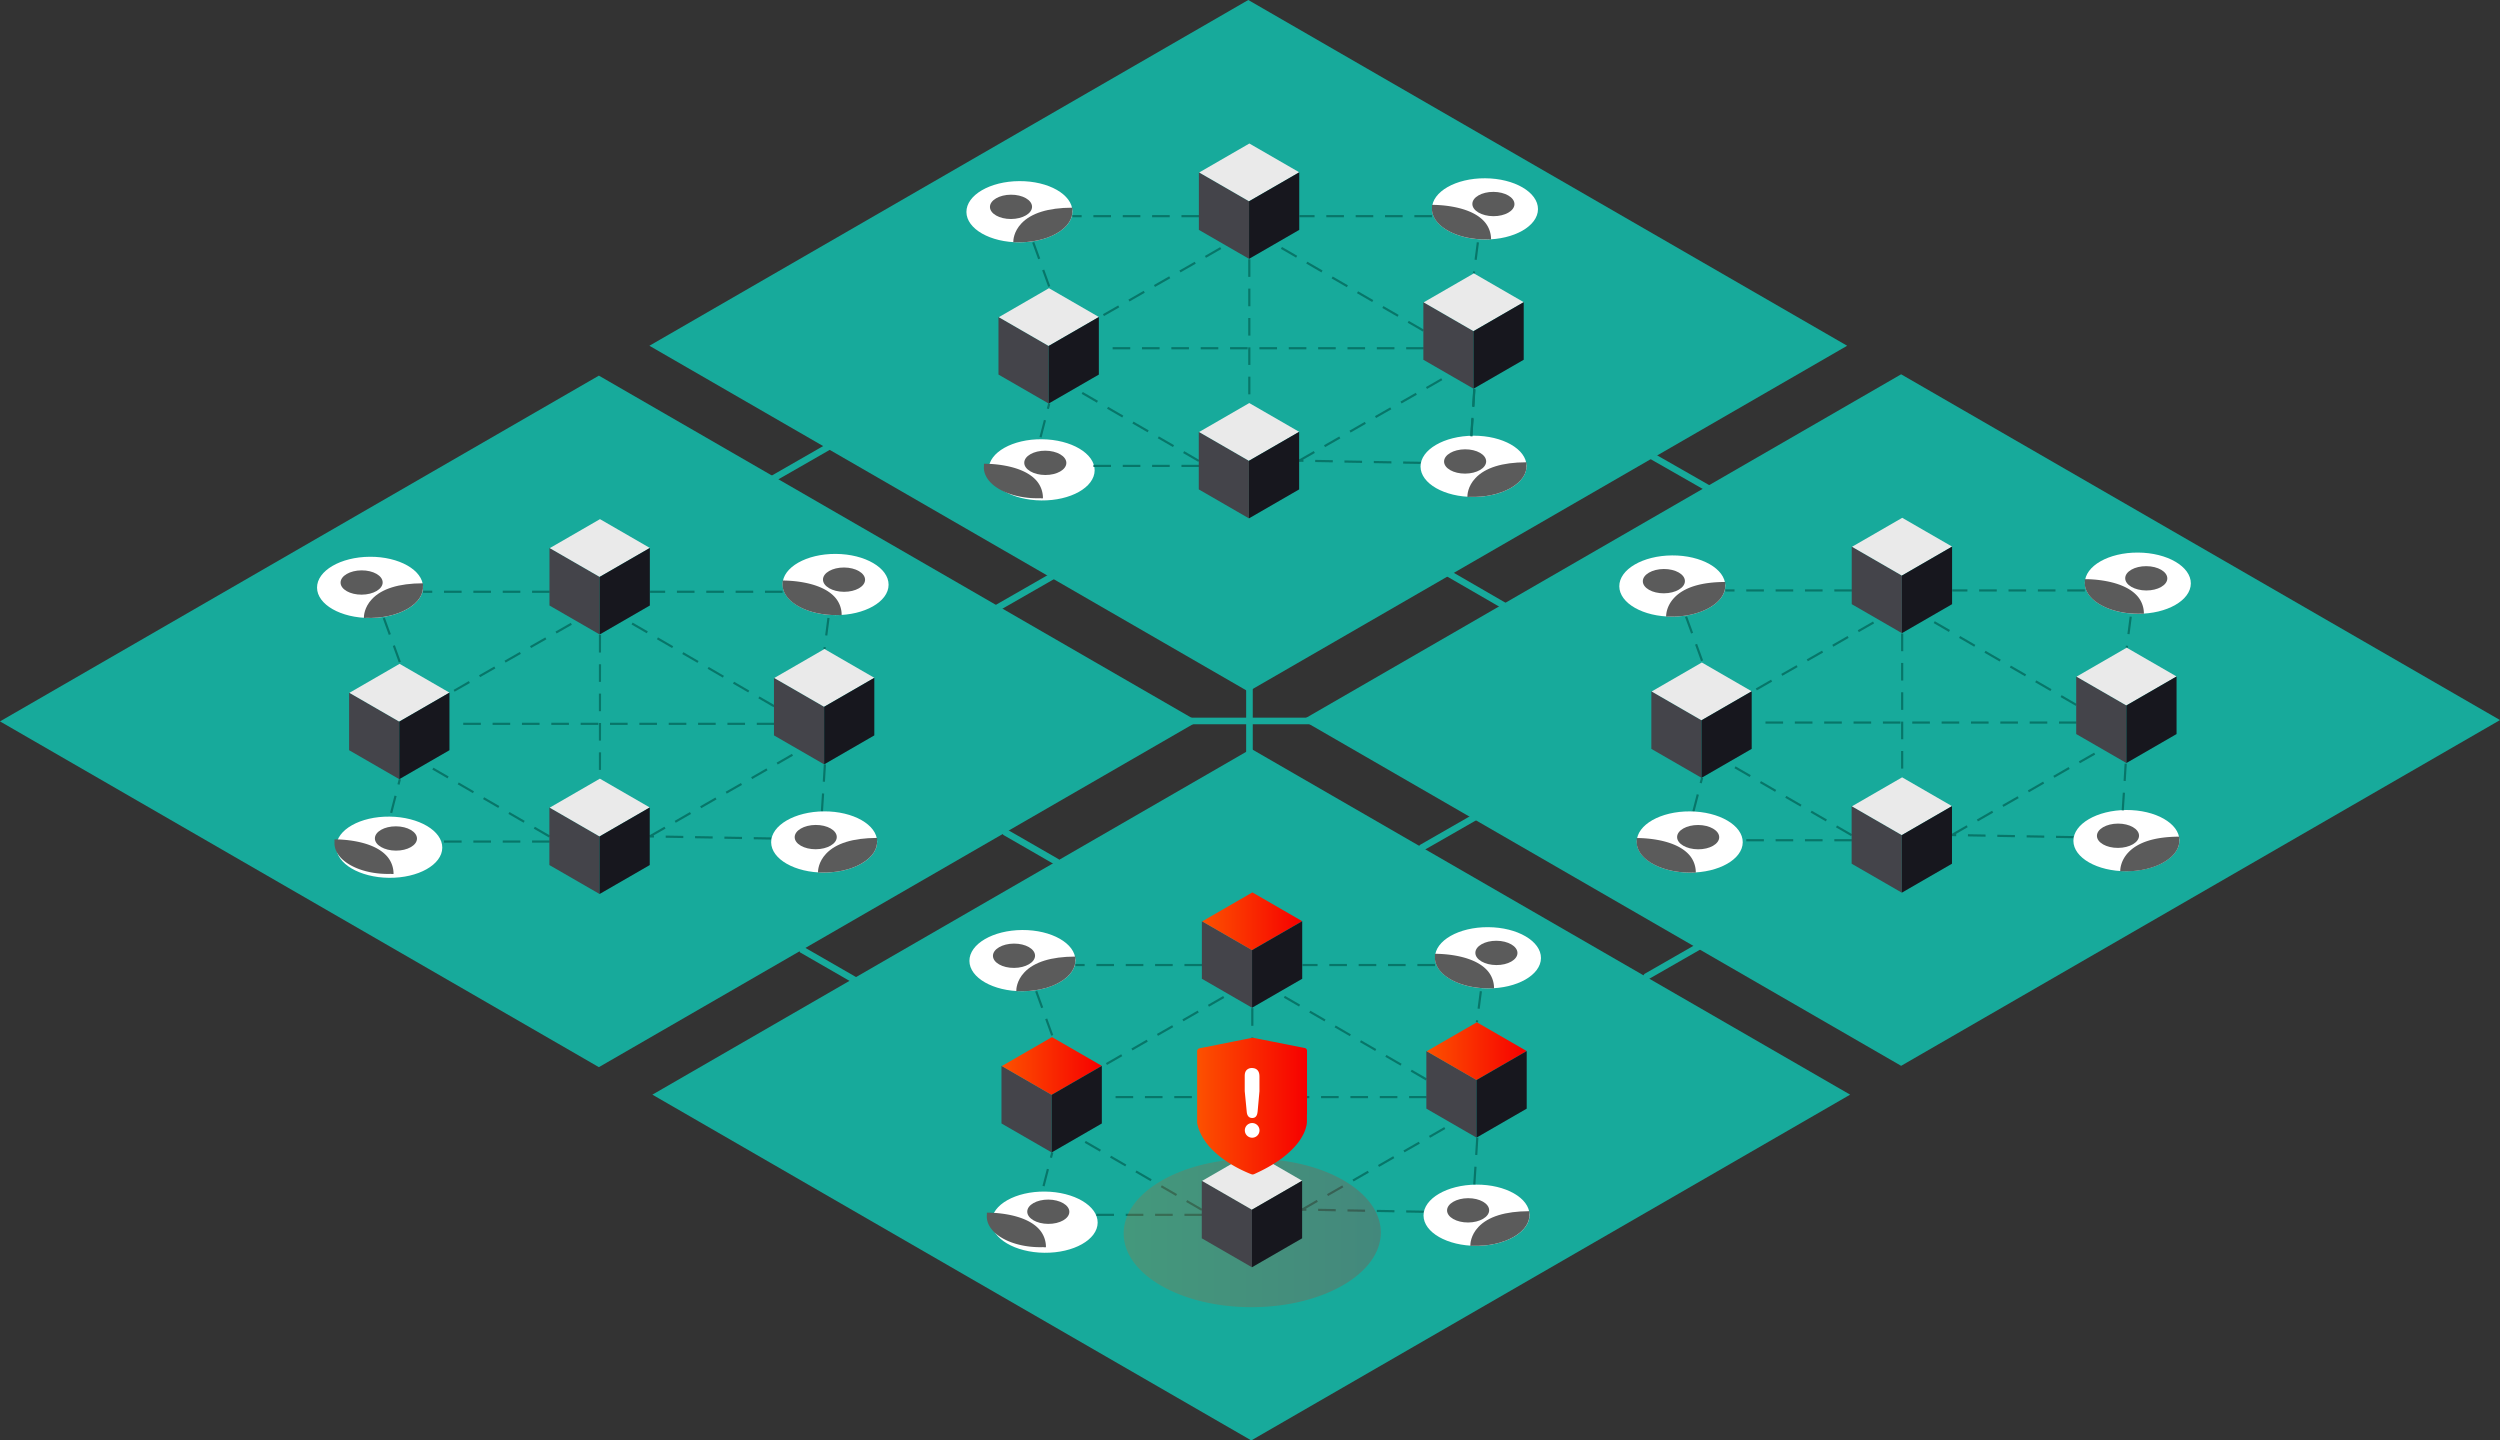 <svg xmlns="http://www.w3.org/2000/svg" xmlns:xlink="http://www.w3.org/1999/xlink" viewBox="0 0 1703.19 981.32"><rect x="0" y="0" width="1703.19" height="981.32" fill="#333333" stroke="none"/><defs><style>.cls-1{fill:#077669}.cls-2{fill:#5e5e5e}.cls-3{fill:#fff}.cls-4{fill:#5b5b5b}.cls-5{fill:#17aa9b}.cls-6{fill:#44444a}.cls-7{fill:#eaeaea}.cls-8{fill:#17171e}.cls-15{fill:none;stroke:#17aa9b;stroke-miterlimit:10;stroke-width:3px}</style><linearGradient id="linear-gradient" x1="682.5" y1="726.22" x2="750.66" y2="726.22" gradientUnits="userSpaceOnUse"><stop offset="0" stop-color="#fc5100"/><stop offset="1" stop-color="#f70000"/></linearGradient><linearGradient id="linear-gradient-2" x1="819.02" y1="627.65" x2="887.17" y2="627.65" xlink:href="#linear-gradient"/><linearGradient id="linear-gradient-3" x1="971.95" y1="716.12" x2="1040.11" y2="716.12" xlink:href="#linear-gradient"/><linearGradient id="linear-gradient-4" x1="765.52" y1="839.99" x2="940.73" y2="839.99" gradientTransform="rotate(.31 852.468 838.652)" xlink:href="#linear-gradient"/><linearGradient id="linear-gradient-5" x1="815.61" y1="753.56" x2="890.45" y2="753.56" xlink:href="#linear-gradient"/></defs><g id="Layer_2" data-name="Layer 2"><g id="SHADED"><path class="cls-1" d="M561.36 552.09l-1.5-.1.79-12 1.49.1zm1.31-20l-1.5-.09.71-11.79 1.5.09zM562.87 441.75l-1.48-.19.16-1.3 1.49.19zm1.19-9.23l-1.49-.19 1.53-11.9 1.49.19z"/><path class="cls-2" d="M596.07 500.51l-34.19 19.74v-39.23l34.19-19.74v39.23z"/><ellipse class="cls-3" cx="1012.43" cy="142.53" rx="20.85" ry="36.11" transform="rotate(-89.69 1012.42 142.535)"/><ellipse class="cls-4" cx="1018.17" cy="139.21" rx="8.28" ry="14.34" transform="rotate(-89.69 1018.162 139.216)"/><path class="cls-4" d="M1016.55 163.24a18 18 0 0 0-5.58-13.09c-10.38-10.13-31.53-10.34-34.37-10.32h-.3v1.5c-.51 5.7 3 11.52 10.6 15.89s18 6.48 28.08 6.09v.07h1.5z"/><path class="cls-1" d="M1005.61 186.54l-1.49-.19.17-1.29 1.48.19zm1.18-9.22l-1.49-.2 1.53-11.9 1.49.19z"/><path class="cls-2" d="M1038.81 245.3l-34.19 19.74v-39.23l34.19-19.73v39.22z"/><path class="cls-5" d="M1703.19 490.56l-408-235.56-408 235.56 408 235.56 408-235.56z"/><path class="cls-1" d="M1154.39 553.05l-1.45-.38 3-11.61 1.46.38zm5-19.35l-1.45-.38.94-3.59 1.45.38zM1196.9 470.34l-.74-1.3 10.42-6 .74 1.3zm17.37-9.92l-.74-1.3 10.42-5.95.74 1.3zm17.37-9.91l-.74-1.31 10.42-5.95.74 1.31zm17.37-9.92l-.75-1.3 10.43-6 .74 1.3zm17.37-9.92l-.75-1.3 10.42-5.95.75 1.3zM1330.15 569.54l-.75-1.3 10.42-6 .75 1.3zm17.36-9.91l-.74-1.31 10.42-6 .74 1.31zm17.37-9.92l-.74-1.3 10.42-5.95.74 1.3zm17.37-9.92l-.74-1.3 10.42-6 .74 1.3zm17.37-9.91l-.75-1.31 10.42-6 .75 1.31zM1417 520l-.75-1.3 10.42-5.95.75 1.3zM1158.88 450.44l-4.09-11.28 1.41-.52 4.09 11.28zm-6.82-18.8l-4.1-11.28 1.41-.51 4.1 11.27z"/><path class="cls-1" d="M1412.71 571.09l-12-.21v-1.5l12 .21zm-20-.35l-12-.21v-1.5l12 .21zm-20-.35l-12-.21v-1.5l12 .21zm-20-.35l-12-.21v-1.5l12 .21zm-20-.34l-3-.06v-1.5l3 .06zM1414.16 480.89l-10.37-6 .76-1.3 10.36 6.05zm-17.28-10.07l-10.37-6 .76-1.3 10.37 6zm-17.28-10.07l-10.37-6 .76-1.3 10.37 6zm-17.28-10.07l-10.37-6 .76-1.3 10.37 6zM1345 440.61l-10.37-6 .76-1.3 10.37 6zm-17.28-10.07l-10.36-6.05.75-1.29 10.37 6zM1261.16 569.66l-10.37-6 .76-1.3 10.36 6zm-17.28-10.07l-10.37-6 .76-1.3 10.37 6zm-17.28-10.07l-10.37-6 .76-1.3 10.37 6zm-17.28-10.07l-10.37-6 .76-1.3 10.37 6zM1192 529.38l-10.37-6 .76-1.3 10.37 6z"/><ellipse class="cls-3" cx="1139.29" cy="399.25" rx="36.11" ry="20.85" transform="rotate(-.31 1137.45 398.605)"/><ellipse class="cls-4" cx="1133.55" cy="395.94" rx="14.34" ry="8.28" transform="rotate(-.31 1131.915 394.893)"/><path class="cls-4" d="M1175.4 398.11v-1.62h-.29c-16.22.07-27.82 3.68-34.48 10.73-5.37 5.69-5.55 11.62-5.53 12.73a.82.82 0 0 0 0 .19l1.61-.09c10 .37 20.32-1.65 28-6.09 7.55-4.36 11.09-10.15 10.61-15.84z"/><ellipse class="cls-3" cx="1448.66" cy="572.7" rx="36.11" ry="20.85" transform="rotate(-.31 1445.642 571.327)"/><ellipse class="cls-4" cx="1442.92" cy="569.39" rx="14.34" ry="8.28" transform="rotate(-.31 1440.107 567.615)"/><path class="cls-4" d="M1484.77 571.56V570h-.29c-16.22.07-27.82 3.68-34.48 10.73-5.37 5.69-5.55 11.63-5.53 12.73a.77.77 0 0 0 0 .19l1.61-.09c10 .37 20.32-1.65 28-6.09s11.09-10.15 10.61-15.84z"/><ellipse class="cls-3" cx="1456.47" cy="397.31" rx="20.85" ry="36.11" transform="rotate(-89.69 1456.458 397.313)"/><ellipse class="cls-4" cx="1462.21" cy="394" rx="8.28" ry="14.34" transform="rotate(-89.69 1462.2 394.004)"/><path class="cls-4" d="M1460.58 418a18 18 0 0 0-5.58-13.1c-10.37-10.12-31.52-10.34-34.36-10.32h-.3v1.5c-.51 5.71 3 11.52 10.6 15.9 7.72 4.45 18 6.47 28.08 6.09v.07h1.5a.53.53 0 0 0 .06-.14z"/><ellipse class="cls-3" cx="1151.19" cy="573.65" rx="20.85" ry="36.11" transform="rotate(-89.69 1151.175 573.645)"/><ellipse class="cls-4" cx="1156.92" cy="570.33" rx="8.28" ry="14.34" transform="rotate(-89.69 1156.917 570.336)"/><path class="cls-4" d="M1155.3 594.36a18 18 0 0 0-5.58-13.09c-10.37-10.13-31.53-10.34-34.36-10.32h-.3v1.5c-.5 5.7 3 11.52 10.61 15.89s18 6.48 28.08 6.09v.07h1.5s.05-.09.05-.14z"/><path class="cls-1" d="M1449.65 441.33l-1.49-.19.16-1.3 1.49.19zm1.18-9.23l-1.49-.19 1.53-11.9 1.49.19zM1261.68 403h-12v-1.5h12zm-20 0h-12v-1.5h12zm-20 0h-12v-1.5h12zm-20 0h-12v-1.5h12zm-20 0h-6.28v-1.5h6.28zM1261.68 573.17h-12v-1.5h12zm-20 0h-12v-1.5h12zm-20 0h-12v-1.5h12zm-20 0h-12v-1.5h12zM1414.77 493h-12v-1.5h12zm-20 0h-12v-1.5h12zm-20 0h-12v-1.5h12zm-20 0h-12v-1.5h12zm-20 0h-12v-1.5h12zm-20 0h-12v-1.5h12zm-20 0h-12v-1.5h12zm-20 0h-12v-1.5h12zm-20 0h-12v-1.5h12zm-20 0h-12v-1.5h12zm-20 0h-12v-1.5h12zM1296.65 523.63h-1.5v-12h1.5zm0-20h-1.5v-12h1.5zm0-20h-1.5v-12h1.5zm0-20h-1.5v-12h1.5zm0-20h-1.5v-12h1.5zM1420.35 403h-12v-1.5h12zm-20 0h-12v-1.5h12zm-20 0h-12v-1.5h12zm-20 0h-12v-1.5h12zm-20 0h-10.28v-1.5h10.28z"/><path class="cls-6" d="M1159.2 529.92l-34.18-19.73v-39.23l34.18 19.74v39.22z"/><path class="cls-7" d="M1193.39 470.96l-34.19 19.74-33.97-19.62 34.19-19.74 33.97 19.62z"/><path class="cls-8" d="M1193.39 510.19l-34.19 19.73V490.7l34.19-19.74v39.23z"/><path class="cls-6" d="M1295.72 431.35l-34.18-19.74v-39.23l34.18 19.74v39.23z"/><path class="cls-7" d="M1329.91 372.38l-34.19 19.74-33.97-19.62 34.19-19.73 33.97 19.61z"/><path class="cls-8" d="M1329.91 411.61l-34.19 19.74v-39.23l34.19-19.74v39.23z"/><path class="cls-6" d="M1295.66 608.16l-34.19-19.74v-39.23l34.19 19.74v39.23z"/><path class="cls-7" d="M1329.84 549.19l-34.18 19.74-33.98-19.61 34.19-19.74 33.97 19.61z"/><path class="cls-8" d="M1329.84 588.42l-34.18 19.74v-39.23l34.18-19.74v39.23z"/><path class="cls-6" d="M1448.66 519.83l-34.19-19.74v-39.23l34.19 19.74v39.23z"/><path class="cls-7" d="M1482.84 460.86l-34.18 19.74-33.98-19.62 34.19-19.73 33.97 19.61z"/><path class="cls-8" d="M1482.84 500.09l-34.18 19.74V480.6l34.18-19.74v39.23z"/><path class="cls-5" d="M1260.45 745.76L852.46 510.2 444.45 745.76l408.01 235.56 407.99-235.56z"/><path class="cls-1" d="M711.65 808.26l-1.45-.38 3-11.61 1.45.38zm5.05-19.36l-1.45-.37.93-3.59 1.45.38zM754.17 725.54l-.74-1.3 10.42-6 .74 1.3zm17.37-9.91l-.75-1.31 10.42-6 .75 1.31zm17.37-9.92l-.75-1.3 10.42-5.95.75 1.3zm17.36-9.92l-.74-1.3 10.42-6 .74 1.3zm17.37-9.91l-.74-1.31 10.42-6 .74 1.31zM887.41 824.75l-.74-1.3 10.42-6 .74 1.3zm17.37-9.92l-.74-1.3 10.42-5.95.74 1.3zm17.37-9.92l-.75-1.3 10.42-6 .75 1.3zm17.37-9.91l-.75-1.3 10.42-6 .75 1.31zm17.36-9.92l-.74-1.3 10.42-5.95.75 1.3zm17.37-9.92l-.74-1.3 10.42-6 .74 1.3zM716.15 705.64l-4.1-11.28 1.41-.51 4.1 11.28zm-6.83-18.8l-4.09-11.28 1.41-.51 4.09 11.28z"/><path class="cls-1" d="M970 826.29l-12-.21v-1.5l12 .21zm-20-.35l-12-.21v-1.5l12 .21zm-20-.35l-12-.2v-1.5l12 .2zm-20-.34l-12-.25v-1.5l12 .21zm-20-.35h-3v-1.5h3zM971.42 736.1l-10.36-6.05.75-1.29 10.37 6zM954.15 726l-10.37-6 .75-1.29 10.37 6zm-17.28-10l-10.37-6 .75-1.29 10.37 6zm-17.28-10.07l-10.37-6 .76-1.3 10.36 6.05zm-17.28-10.07l-10.37-6 .76-1.3 10.36 6zM885 685.74l-10.37-6 .76-1.3 10.36 6zM818.42 824.87l-10.36-6 .75-1.29 10.37 6zm-17.27-10.07l-10.37-6 .75-1.29 10.37 6zm-17.28-10.08l-10.37-6 .75-1.29 10.37 6zm-17.28-10.07l-10.37-6 .76-1.3 10.36 6.05zm-17.28-10.07l-10.37-6 .76-1.3 10.36 6z"/><ellipse class="cls-3" cx="696.55" cy="654.45" rx="36.11" ry="20.85" transform="rotate(-.31 695.024 654.316)"/><ellipse class="cls-4" cx="690.81" cy="651.14" rx="14.34" ry="8.28" transform="rotate(-.31 689.49 650.605)"/><path class="cls-4" d="M732.67 653.31v-1.61h-.3c-16.21.07-27.82 3.68-34.48 10.73-5.37 5.69-5.54 11.63-5.52 12.73v.19l1.62-.09c10 .37 20.33-1.64 28-6.09 7.55-4.36 11.08-10.15 10.61-15.83z"/><ellipse class="cls-3" cx="1005.92" cy="827.91" rx="36.11" ry="20.85" transform="rotate(-.31 1005.064 827.043)"/><ellipse class="cls-4" cx="1000.18" cy="824.59" rx="14.34" ry="8.28" transform="rotate(-.31 997.681 823.326)"/><path class="cls-4" d="M1042 826.77v-1.62h-.3c-16.21.08-27.82 3.68-34.48 10.74-5.37 5.69-5.54 11.62-5.52 12.73v.18l1.62-.09c10 .38 20.32-1.64 28-6.09 7.55-4.36 11.08-10.15 10.61-15.83z"/><ellipse class="cls-3" cx="1013.73" cy="652.51" rx="20.85" ry="36.11" transform="rotate(-89.69 1013.72 652.515)"/><ellipse class="cls-4" cx="1019.47" cy="649.2" rx="8.28" ry="14.34" transform="rotate(-89.69 1019.467 649.2)"/><path class="cls-4" d="M1017.85 673.23a18 18 0 0 0-5.58-13.09c-10.37-10.14-31.53-10.34-34.37-10.33h-.3v1.5c-.5 5.7 3 11.52 10.61 15.89s18 6.47 28.07 6.09v.07h1.5s.07-.09.07-.13z"/><ellipse class="cls-3" cx="708.45" cy="828.85" rx="20.85" ry="36.11" transform="rotate(-89.4 711.99 829.1)"/><ellipse class="cls-4" cx="714.19" cy="825.54" rx="8.28" ry="14.34" transform="rotate(-89.69 714.18 825.538)"/><path class="cls-4" d="M712.57 849.57a18 18 0 0 0-5.58-13.1c-10.37-10.12-31.53-10.34-34.37-10.32h-.3v1.5c-.5 5.71 3 11.52 10.61 15.9s18 6.47 28.07 6.09v.07h1.5z"/><path class="cls-1" d="M1006.91 696.53l-1.48-.19.16-1.29 1.49.19zm1.19-9.23l-1.49-.19 1.53-11.9 1.48.19zM818.94 658.2h-12v-1.5h12zm-20 0h-12v-1.5h12zm-20 0h-12v-1.5h12zm-20 0h-12v-1.5h12zm-20 0h-6.27v-1.5h6.27zM818.94 828.37h-12v-1.5h12zm-20 0h-12v-1.5h12zm-20 0h-12v-1.5h12zm-20 0h-12v-1.5h12zM972 748.18h-12v-1.5h12zm-20 0h-12v-1.5h12zm-20 0h-12v-1.5h12zm-20 0h-12v-1.5h12zm-20 0h-12v-1.5h12zm-20 0h-12v-1.5h12zm-20 0h-12v-1.5h12zm-20 0h-12v-1.5h12zm-20 0h-12v-1.5h12zm-20 0h-12v-1.5h12zm-20 0h-12v-1.5h12zM853.92 778.83h-1.5v-12h1.5zm0-20h-1.5v-12h1.5zm0-20h-1.5v-12h1.5zm0-20h-1.5v-12h1.5zm0-20h-1.5v-12h1.5zM977.62 658.2h-12v-1.5h12zm-20 0h-12v-1.5h12zm-20 0h-12v-1.5h12zm-20 0h-12v-1.5h12zm-20 0h-10.29v-1.5h10.29z"/><path class="cls-6" d="M716.47 785.13l-34.19-19.74v-39.23l34.19 19.74v39.23z"/><path fill="url(#linear-gradient)" d="M750.65 726.16l-34.18 19.74-33.97-19.62 34.18-19.73 33.97 19.61z"/><path class="cls-8" d="M750.65 765.39l-34.18 19.74V745.9l34.18-19.74v39.23z"/><path class="cls-6" d="M852.99 686.55l-34.19-19.74v-39.22l34.19 19.73v39.23z"/><path fill="url(#linear-gradient-2)" d="M887.17 627.59l-34.18 19.73-33.97-19.61 34.18-19.74 33.97 19.62z"/><path class="cls-8" d="M887.17 666.81l-34.18 19.74v-39.23l34.18-19.73v39.22z"/><path class="cls-6" d="M1005.92 775.03l-34.18-19.74v-39.23l34.18 19.74v39.23z"/><path fill="url(#linear-gradient-3)" d="M1040.11 716.06l-34.19 19.74-33.97-19.61 34.19-19.74 33.97 19.61z"/><path class="cls-8" d="M1040.11 755.29l-34.19 19.74V735.8l34.19-19.74v39.23z"/><path class="cls-1" d="M1005.16 806.91l-1.5-.1.79-12 1.5.1zm1.31-20l-1.49-.1.71-11.79 1.5.1z"/><path class="cls-5" d="M816 491.47L408 255.91 0 491.47l408 235.56 408-235.56z"/><path class="cls-1" d="M267.2 554l-1.45-.38 3-11.61 1.45.37zm5-19.36l-1.45-.38.94-3.58 1.45.38zM309.71 471.25L309 470l10.39-6 .75 1.3zm17.37-9.91l-.74-1.31 10.42-5.95.74 1.31zm17.37-9.92l-.74-1.3 10.42-5.95.74 1.3zm17.37-9.92l-.74-1.3 10.42-5.95.74 1.3zm17.37-9.91l-.75-1.31 10.42-5.95.75 1.31zM443 570.46l-.75-1.3 10.42-5.95.75 1.3zm17.37-9.92l-.75-1.3 10.42-6 .75 1.3zm17.36-9.92l-.74-1.3 10.42-6 .74 1.3zm17.37-9.91l-.74-1.31 10.42-5.95.74 1.31zm17.37-9.92l-.74-1.3 10.42-6 .74 1.3zm17.37-9.92l-.75-1.3 10.42-6 .75 1.3zM271.69 451.35l-4.09-11.28 1.41-.51 4.09 11.28zm-6.82-18.8l-4.1-11.28 1.41-.51 4.1 11.28z"/><path class="cls-1" d="M525.52 572l-12-.21v-1.5l12 .21zm-20-.35l-12-.21v-1.5l12 .21zm-20-.35l-12-.2v-1.5l12 .2zm-20-.34l-12-.21v-1.5l12 .21zm-20-.35l-3-.05v-1.5l3 .05zM527 481.81l-10.37-6.05.76-1.29 10.37 6zm-17.28-10.08l-10.37-6 .76-1.3 10.37 6.05zm-17.28-10.07l-10.37-6 .76-1.3 10.37 6.05zm-17.28-10.07l-10.37-6 .76-1.3 10.37 6.05zm-17.28-10.07l-10.36-6 .75-1.3 10.37 6.05zm-17.28-10.07l-10.36-6 .75-1.3 10.37 6zM374 570.58l-10.37-6.05.76-1.29 10.37 6zm-17.28-10.07l-10.37-6 .76-1.29 10.37 6zm-17.28-10.08l-10.37-6 .76-1.29 10.37 6zm-17.28-10.07l-10.37-6 .76-1.3 10.37 6.05zm-17.28-10.07l-10.36-6 .75-1.3 10.37 6z"/><ellipse class="cls-3" cx="252.1" cy="400.16" rx="36.11" ry="20.85" transform="rotate(-.31 252.13 399.906)"/><ellipse class="cls-4" cx="246.36" cy="396.85" rx="14.34" ry="8.28" transform="rotate(-.31 246.595 396.195)"/><path class="cls-4" d="M288.21 399v-1.61h-.29c-16.22.07-27.82 3.68-34.48 10.73-5.37 5.69-5.55 11.63-5.53 12.73v.19l1.61-.09c10 .37 20.32-1.64 28-6.09s11.09-10.15 10.62-15.83z"/><ellipse class="cls-3" cx="561.47" cy="573.62" rx="36.11" ry="20.85" transform="rotate(-.31 560.322 572.628)"/><ellipse class="cls-4" cx="555.73" cy="570.3" rx="14.34" ry="8.28" transform="rotate(-.31 554.787 568.917)"/><path class="cls-4" d="M597.58 572.48v-1.62h-.29c-16.22.08-27.82 3.68-34.48 10.74-5.37 5.69-5.55 11.62-5.53 12.73v.18l1.61-.09c10 .38 20.32-1.64 28-6.09s11.09-10.15 10.62-15.83z"/><ellipse class="cls-3" cx="569.28" cy="398.22" rx="20.85" ry="36.11" transform="rotate(-89.69 569.269 398.224)"/><ellipse class="cls-4" cx="575.02" cy="394.91" rx="8.28" ry="14.34" transform="rotate(-89.69 575.015 394.91)"/><path class="cls-4" d="M573.4 418.94a18 18 0 0 0-5.58-13.09c-10.38-10.13-31.53-10.34-34.37-10.33h-.3v1.5c-.51 5.71 3 11.53 10.6 15.9s18 6.47 28.08 6.09v.07h1.5z"/><ellipse class="cls-3" cx="264" cy="574.56" rx="20.85" ry="36.11" transform="rotate(-89.4 265.931 575.262)"/><ellipse class="cls-4" cx="269.74" cy="571.25" rx="8.28" ry="14.34" transform="rotate(-89.69 269.733 571.242)"/><path class="cls-4" d="M268.11 595.28a18 18 0 0 0-5.58-13.1c-10.37-10.12-31.53-10.34-34.36-10.32h-.3v1.5h.05c-.51 5.71 3 11.52 10.6 15.9s18 6.47 28.08 6.08v.08h1.5s.01-.1.01-.14z"/><path class="cls-1" d="M562.46 442.24l-1.49-.19.17-1.29 1.48.19zm1.18-9.23l-1.49-.19 1.53-11.9 1.49.19zM374.49 403.91h-12v-1.5h12zm-20 0h-12v-1.5h12zm-20 0h-12v-1.5h12zm-20 0h-12v-1.5h12zm-20 0h-6.28v-1.5h6.28zM374.49 574.08h-12v-1.5h12zm-20 0h-12v-1.5h12zm-20 0h-12v-1.5h12zm-20 0h-12v-1.5h12zM527.58 493.89h-12v-1.5h12zm-20 0h-12v-1.5h12zm-20 0h-12v-1.5h12zm-20 0h-12v-1.5h12zm-20 0h-12v-1.5h12zm-20 0h-12v-1.5h12zm-20 0h-12v-1.5h12zm-20 0h-12v-1.5h12zm-20 0h-12v-1.5h12zm-20 0h-12v-1.5h12zm-20 0h-12v-1.5h12zM409.46 524.54H408v-12h1.5zm0-20H408v-12h1.5zm0-20H408v-12h1.5zm0-20H408v-12h1.5zm0-20H408v-12h1.5zM533.16 403.91h-12v-1.5h12zm-20 0h-12v-1.5h12zm-20 0h-12v-1.5h12zm-20 0h-12v-1.5h12zm-20 0h-10.28v-1.5h10.28z"/><path class="cls-6" d="M272.01 530.84l-34.18-19.74v-39.23l34.18 19.74v39.23z"/><path class="cls-7" d="M306.2 471.87l-34.19 19.74L238.04 472l34.19-19.74 33.97 19.61z"/><path class="cls-8" d="M306.2 511.1l-34.19 19.74v-39.23l34.19-19.74v39.23z"/><path class="cls-6" d="M408.53 432.26l-34.18-19.74V373.3l34.18 19.73v39.23z"/><path class="cls-7" d="M442.72 373.3l-34.19 19.73-33.97-19.61 34.19-19.74 33.97 19.62z"/><path class="cls-8" d="M442.72 412.52l-34.19 19.74v-39.23l34.19-19.73v39.22z"/><path class="cls-6" d="M408.47 609.07l-34.19-19.73v-39.23l34.19 19.74v39.22z"/><path class="cls-7" d="M442.65 550.11l-34.18 19.74-33.97-19.62 34.18-19.74 33.97 19.62z"/><path class="cls-8" d="M442.65 589.34l-34.18 19.73v-39.22l34.18-19.74v39.23z"/><path class="cls-6" d="M561.47 520.74L527.28 501v-39.23l34.19 19.74v39.23z"/><path class="cls-7" d="M595.65 461.77l-34.18 19.74-33.97-19.61 34.18-19.74 33.97 19.61z"/><path class="cls-8" d="M595.65 501l-34.18 19.74v-39.23l34.18-19.74V501z"/><path class="cls-1" d="M560.71 552.62l-1.5-.1.79-12 1.49.1zm1.31-20l-1.5-.1.71-11.79 1.5.1z"/><path class="cls-5" d="M1258.42 235.56L850.42 0l-408 235.56 408 235.56 408-235.56z"/><path class="cls-1" d="M709.62 298.05l-1.45-.38 3-11.61 1.45.38zm5-19.35l-1.45-.38.93-3.59 1.45.38zM752.13 215.34l-.74-1.3 10.42-5.95.74 1.3zm17.37-9.92l-.75-1.3 10.43-6 .74 1.3zm17.37-9.91l-.75-1.31 10.42-5.95.75 1.31zm17.37-9.92l-.75-1.3 10.42-5.95.75 1.3zm17.36-9.92l-.74-1.3 10.42-6 .74 1.3zM885.37 314.54l-.74-1.3 10.42-5.95.74 1.3zm17.37-9.91l-.74-1.31 10.42-5.95.74 1.31zm17.37-9.92l-.74-1.3 10.42-6 .74 1.3zm17.37-9.92l-.75-1.3 10.42-5.95.75 1.3zm17.37-9.91l-.75-1.31 10.42-5.95.75 1.31zm17.36-9.88l-.74-1.3 10.42-6 .74 1.3zM714.11 195.43L710 184.16l1.41-.52 4.1 11.28zm-6.83-18.79l-4.09-11.28 1.41-.52 4.09 11.28z"/><path class="cls-1" d="M967.94 316.08l-12-.2v-1.5l12 .2zm-20-.34l-12-.21v-1.5l12 .21zm-20-.35l-12-.21v-1.5l12 .21zM908 315l-12-.21v-1.5l12 .21zm-20-.35l-3-.05v-1.5l3 .05zM969.39 225.89l-10.37-6 .75-1.3 10.37 6zm-17.28-10.07l-10.37-6 .76-1.3 10.36 6zm-17.28-10.07l-10.37-6 .76-1.3 10.36 6zm-17.28-10.07l-10.37-6 .76-1.3 10.36 6zm-17.28-10.07l-10.37-6.05.76-1.29 10.36 6zM883 175.54l-10.37-6 .76-1.29 10.37 6zM816.39 314.66l-10.37-6 .75-1.3 10.37 6.05zm-17.28-10.07l-10.37-6 .76-1.3 10.36 6zm-17.28-10.07l-10.37-6 .76-1.3 10.36 6zm-17.28-10.07l-10.37-6 .76-1.3 10.36 6zm-17.28-10.07l-10.37-6.05.76-1.29 10.36 6z"/><ellipse class="cls-3" cx="694.51" cy="144.25" rx="36.11" ry="20.85" transform="rotate(-.31 692.707 144.19)"/><ellipse class="cls-4" cx="688.77" cy="140.93" rx="14.34" ry="8.28" transform="rotate(-.31 687.173 140.478)"/><path class="cls-4" d="M730.63 143.11v-1.62h-.3c-16.21.07-27.81 3.68-34.47 10.73-5.38 5.69-5.55 11.62-5.53 12.73v.19l1.62-.09c10 .37 20.32-1.65 28-6.09 7.55-4.36 11.09-10.15 10.61-15.84z"/><ellipse class="cls-3" cx="1003.88" cy="317.7" rx="36.11" ry="20.85" transform="rotate(-.31 1002.748 316.917)"/><ellipse class="cls-4" cx="998.14" cy="314.39" rx="14.34" ry="8.28" transform="rotate(-.31 997.213 313.205)"/><path class="cls-4" d="M1040 316.56v-1.62h-.3c-16.21.07-27.81 3.68-34.47 10.73-5.38 5.69-5.55 11.63-5.53 12.73v.19l1.62-.09c10 .37 20.32-1.65 28-6.09s11.09-10.15 10.61-15.84z"/><ellipse class="cls-3" cx="1011.7" cy="142.31" rx="20.85" ry="36.11" transform="rotate(-89.69 1011.688 142.317)"/><ellipse class="cls-4" cx="1017.43" cy="139" rx="8.28" ry="14.34" transform="rotate(-89.69 1017.425 139.002)"/><path class="cls-4" d="M1015.81 163a18 18 0 0 0-5.58-13.1c-10.37-10.12-31.53-10.34-34.36-10.32h-.3v1.5c-.5 5.71 3 11.52 10.61 15.9s18 6.47 28.07 6.08a.2.2 0 0 1 0 .07h1.5s.06-.06.06-.13z"/><ellipse class="cls-3" cx="706.41" cy="318.65" rx="20.85" ry="36.11" transform="rotate(-89.4 708.762 317.735)"/><ellipse class="cls-4" cx="712.15" cy="315.33" rx="8.28" ry="14.34" transform="rotate(-89.69 712.142 315.334)"/><path class="cls-4" d="M710.53 339.36a18 18 0 0 0-5.53-13.09c-10.37-10.13-31.53-10.34-34.37-10.33h-.3v1.5c-.5 5.7 3 11.52 10.61 15.89s18 6.47 28.07 6.09v.07h1.5s.02-.08.02-.13z"/><path class="cls-1" d="M1004.87 186.33l-1.48-.19.16-1.3 1.49.19zm1.19-9.23l-1.49-.19 1.53-11.91 1.49.2zM816.9 148h-12v-1.5h12zm-20 0h-12v-1.5h12zm-20 0h-12v-1.5h12zm-20 0h-12v-1.5h12zm-20 0h-6.27v-1.5h6.27zM816.9 318.17h-12v-1.5h12zm-20 0h-12v-1.5h12zm-20 0h-12v-1.5h12zm-20 0h-12v-1.5h12zM970 238h-12v-1.5h12zm-20 0h-12v-1.5h12zm-20 0h-12v-1.5h12zm-20 0h-12v-1.5h12zm-20 0h-12v-1.5h12zm-20 0h-12v-1.5h12zm-20 0h-12v-1.5h12zm-20 0h-12v-1.5h12zm-20 0h-12v-1.5h12zm-20 0h-12v-1.5h12zm-20 0h-12v-1.5h12zM851.88 268.63h-1.5v-12h1.5zm0-20h-1.5v-12h1.5zm0-20h-1.5v-12h1.5zm0-20h-1.5v-12h1.5zm0-20h-1.5v-12h1.5zM975.58 148h-12v-1.5h12zm-20 0h-12v-1.5h12zm-20 0h-12v-1.5h12zm-20 0h-12v-1.5h12zm-20 0h-10.29v-1.5h10.29z"/><path class="cls-6" d="M714.43 274.92l-34.19-19.73v-39.23l34.19 19.73v39.23z"/><path class="cls-7" d="M748.62 215.96l-34.19 19.73-33.97-19.61 34.18-19.74 33.98 19.62z"/><path class="cls-8" d="M748.62 255.19l-34.19 19.73v-39.23l34.19-19.73v39.23z"/><path class="cls-6" d="M850.95 176.35l-34.19-19.74v-39.23l34.19 19.74v39.23z"/><path class="cls-7" d="M885.14 117.38l-34.19 19.74-33.97-19.62 34.18-19.73 33.98 19.61z"/><path class="cls-8" d="M885.14 156.61l-34.19 19.74v-39.23l34.19-19.74v39.23z"/><path class="cls-6" d="M850.88 353.16l-34.18-19.74v-39.23l34.18 19.74v39.23z"/><path class="cls-7" d="M885.07 294.19l-34.19 19.74-33.97-19.61 34.19-19.74 33.97 19.61z"/><path class="cls-8" d="M885.07 333.42l-34.19 19.74v-39.23l34.19-19.74v39.23z"/><path class="cls-6" d="M1003.88 264.82l-34.18-19.73v-39.23l34.18 19.74v39.22z"/><path class="cls-7" d="M1038.07 205.86l-34.19 19.74-33.97-19.62 34.19-19.74 33.97 19.62z"/><path class="cls-8" d="M1038.07 245.09l-34.19 19.73V225.6l34.19-19.74v39.23z"/><path class="cls-1" d="M1003.12 296.7l-1.49-.1.78-12 1.5.1zm1.31-19.95l-1.49-.1.71-11.79 1.5.1zM1446.91 552.09l-1.49-.1.78-12 1.5.1zm1.31-20l-1.49-.1.71-11.79 1.5.1z"/><path class="cls-1" d="M1003.15 297.31l-1.49-.1.78-12 1.5.1zm1.31-20l-1.49-.1.71-11.79 1.5.1z"/><ellipse cx="853.12" cy="839.99" rx="87.61" ry="50.58" transform="rotate(-.31 851.625 839.566)" fill="url(#linear-gradient-4)" opacity=".2"/><path class="cls-6" d="M852.92 863.36l-34.18-19.73V804.4l34.18 19.73v39.23z"/><path class="cls-7" d="M887.11 804.4l-34.19 19.73-33.97-19.61 34.19-19.74 33.97 19.62z"/><path class="cls-8" d="M887.11 843.63l-34.19 19.73v-39.23l34.19-19.73v39.23z"/><path d="M890.45 759.1v-43.21A2 2 0 0 0 889 714l-3.49-.69-8.35-1.66-10.15-2-8.77-1.74c-1.41-.28-2.83-.58-4.25-.84h-.06a2 2 0 0 0-.43 0 3 3 0 0 0-.59 0l-3.56.71-8.58 1.71-10.35 2.06-8.94 1.79c-1.45.29-2.94.5-4.38.87h-.1a2 2 0 0 0-1.42 1.88V764.68a9.33 9.33 0 0 0 .37 2 27.16 27.16 0 0 0 1.12 3.52 39.21 39.21 0 0 0 8.56 12.8 64.42 64.42 0 0 0 11.31 9.06 85.5 85.5 0 0 0 10.11 5.56c1.87.87 3.76 1.74 5.7 2.42 1 .34 2-.28 2.85-.69 1.79-.82 3.57-1.68 5.31-2.59a97.57 97.57 0 0 0 8.94-5.24A63.63 63.63 0 0 0 882 781.27a38 38 0 0 0 6.06-8.76 24.15 24.15 0 0 0 2.09-6.15 13.86 13.86 0 0 0 .23-2.41v-4.85z" fill="url(#linear-gradient-5)"/><path class="cls-3" d="M848 733.46c0-1.57.07-3.41 1.58-4.72a4.84 4.84 0 0 1 3.28-1.12 7 7 0 0 1 2.1.33c3.08 1.18 3.08 4.26 3.08 5.9v9.58l-1.25 13.83c-.2 1.38-.46 4.4-3.67 4.4s-3.61-3-3.74-4.14L848 743.36zm.07 36.72a5 5 0 1 1 4.93 4.92 5 5 0 0 1-4.92-4.92z"/><path class="cls-15" d="M678.57 415.32a.76.76 0 0 1-.65-.38.76.76 0 0 1 .28-1l39.11-22.43a.75.75 0 0 1 .74 1.31L679 415.22a.86.86 0 0 1-.43.1zM525.61 327.38a.75.75 0 0 1-.61-.38.76.76 0 0 1 .28-1l39.11-22.43a.74.74 0 0 1 1 .28.76.76 0 0 1-.28 1L526 327.29a.78.78 0 0 1-.39.09zM1121.81 666a.75.75 0 0 1-.38-1.4l39.11-22.43a.75.75 0 0 1 .74 1.31l-39.1 22.43a.84.84 0 0 1-.37.09zM968.85 578.09a.75.75 0 0 1-.66-.37.76.76 0 0 1 .28-1l39.11-22.43a.75.75 0 0 1 .74 1.3L969.22 578a.74.74 0 0 1-.37.09zM851.22 515.68a.76.76 0 0 1-.75-.75v-47.58a.76.76 0 0 1 .75-.75.75.75 0 0 1 .75.75v47.58a.75.75 0 0 1-.75.75z"/><path class="cls-15" d="M810.94 491.17a.74.74 0 0 1 .75-.75h81.2a.75.75 0 0 1 .75.75.76.76 0 0 1-.75.75h-81.2a.75.75 0 0 1-.75-.75zM719.89 587.91a.74.74 0 0 1-.37-.1l-34.73-20a.75.75 0 1 1 .75-1.29l34.73 20a.75.75 0 0 1-.38 1.4zM581.53 668a.74.74 0 0 1-.37-.1l-34.73-20a.74.74 0 0 1-.27-1 .75.75 0 0 1 1-.28l34.73 20a.75.75 0 0 1-.38 1.4zM1163 332.94a.74.74 0 0 1-.37-.1L1124.36 311a.76.76 0 0 1-.27-1 .75.75 0 0 1 1-.27l38.23 21.86a.75.75 0 0 1 .27 1 .73.73 0 0 1-.59.35zM1025.41 413.77a.74.74 0 0 1-.37-.1L986 391.1a.75.75 0 0 1-.27-1 .74.74 0 0 1 1-.27l39 22.57a.75.75 0 0 1 .27 1 .73.73 0 0 1-.59.37z"/></g></g></svg>